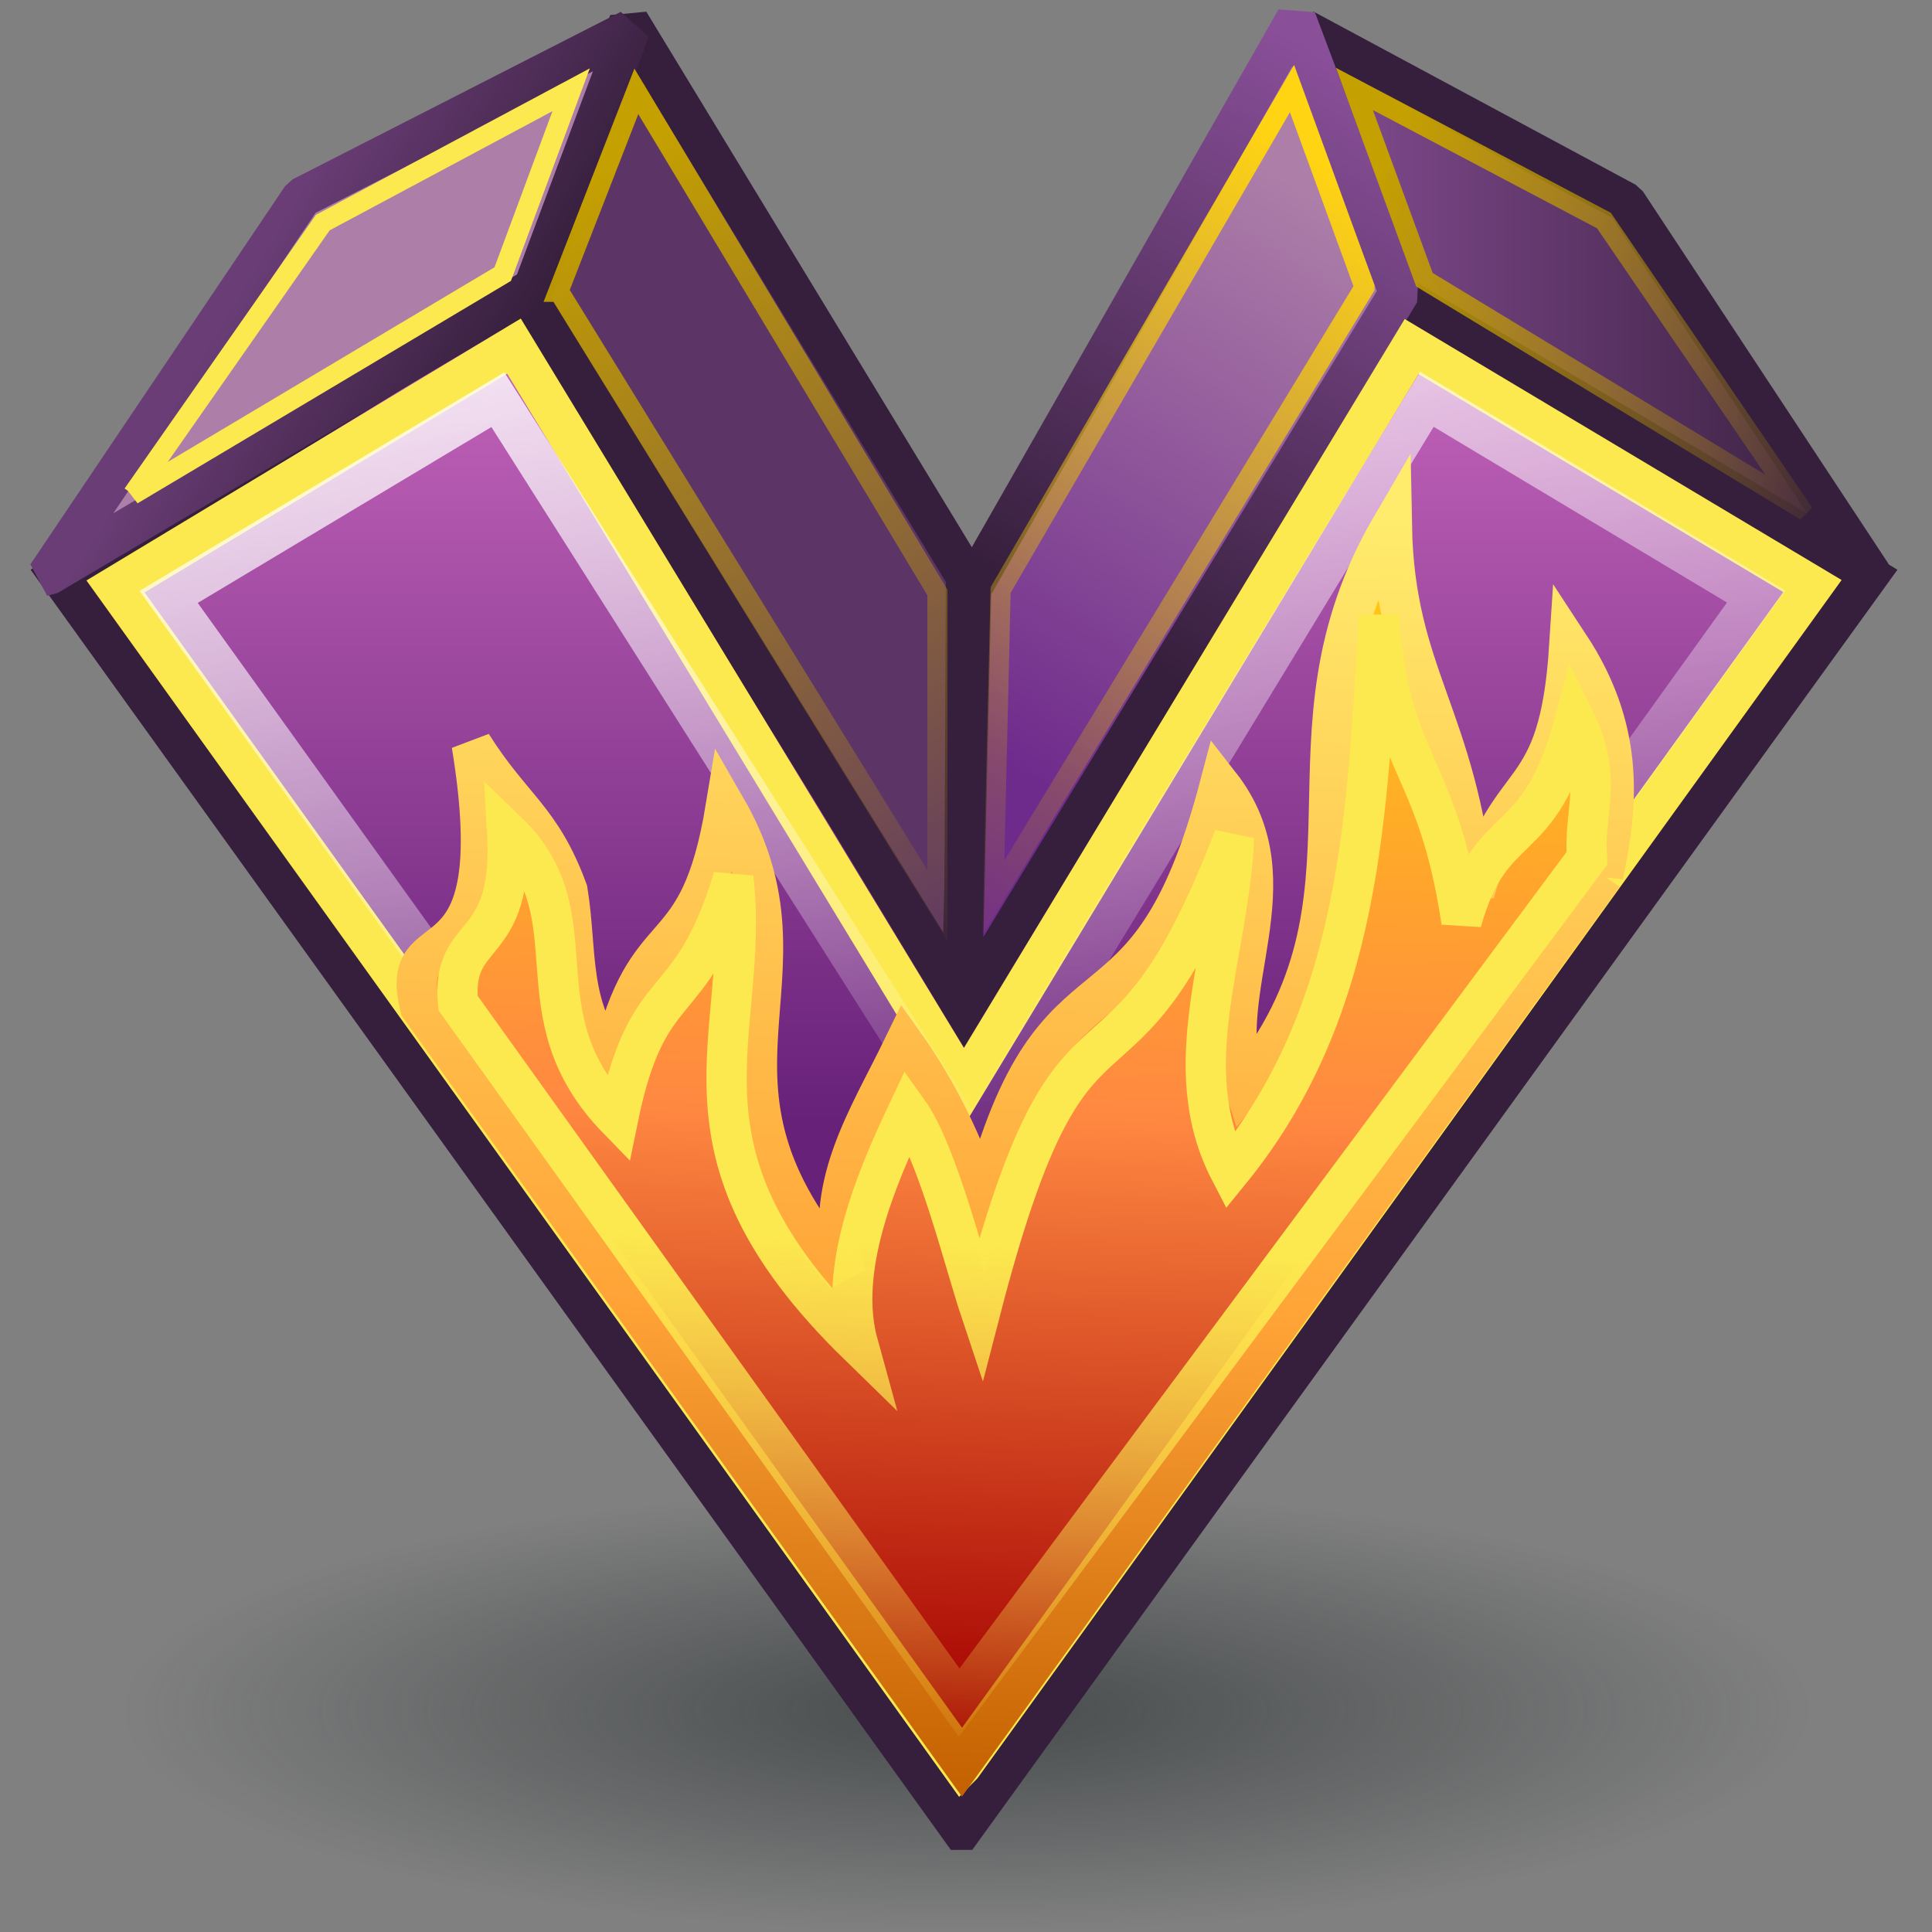<svg xmlns="http://www.w3.org/2000/svg" width="48" height="48" xmlns:xlink="http://www.w3.org/1999/xlink"><rect width="100%" height="100%" fill="#808080" stroke="none"/><defs><linearGradient id="m"><stop offset="0" stop-color="#fce94f"/><stop offset="1" stop-color="#fce94f" stop-opacity="0"/></linearGradient><linearGradient id="l"><stop offset="0" stop-color="#fff"/><stop offset="1" stop-color="#fff" stop-opacity="0"/></linearGradient><linearGradient id="k"><stop offset="0" stop-color="#ffd412"/><stop offset="1" stop-color="#c4a000" stop-opacity="0"/></linearGradient><linearGradient id="j"><stop offset="0" stop-color="#c4a000"/><stop offset="1" stop-color="#c4a000" stop-opacity="0"/></linearGradient><linearGradient id="i"><stop offset="0" stop-color="#2e3436" stop-opacity=".691"/><stop offset="1" stop-color="#2e3436" stop-opacity="0"/></linearGradient><linearGradient><stop offset="0" stop-color="#2e3436" stop-opacity=".536"/><stop offset="1" stop-color="#2e3436" stop-opacity="0"/></linearGradient><linearGradient><stop offset="0"/><stop offset="1" stop-opacity="0"/></linearGradient><linearGradient id="e"><stop offset="0" stop-color="#361f3c"/><stop offset="1" stop-color="#894f99"/></linearGradient><linearGradient id="c"><stop offset="0" stop-color="#361f3c"/><stop offset="1" stop-color="#6a3d76"/></linearGradient><linearGradient id="h"><stop offset="0" stop-color="#c4a000"/><stop offset="1" stop-color="#ffe571"/></linearGradient><linearGradient id="b"><stop offset="0" stop-color="#894f98"/><stop offset="1" stop-color="#321c37"/></linearGradient><linearGradient id="d"><stop offset="0" stop-color="#6f2b8c"/><stop offset="1" stop-color="#ad7fa8"/></linearGradient><linearGradient><stop offset="0" stop-color="#b271ff"/><stop offset="1" stop-color="#9d7fad"/></linearGradient><linearGradient id="f"><stop offset="0" stop-color="#ffd00d"/><stop offset=".5" stop-color="#ff8841"/><stop offset="1" stop-color="#a40000"/></linearGradient><linearGradient id="g"><stop offset="0" stop-color="#ffec6c"/><stop offset=".625" stop-color="#ffa337"/><stop offset="1" stop-color="#c36000"/></linearGradient><linearGradient><stop offset="0" stop-color="#fff" stop-opacity=".515"/><stop offset=".357" stop-color="#fff" stop-opacity=".206"/><stop offset="1" stop-color="#fff" stop-opacity="0"/></linearGradient><linearGradient><stop offset="0" stop-color="#ad7fa8"/><stop offset="1" stop-color="#d8c2d6"/></linearGradient><linearGradient id="a"><stop offset="0" stop-color="#672179"/><stop offset="1" stop-color="#c666bc"/></linearGradient><linearGradient x1="24" x2="24" y1="29.167" y2="8.341" xlink:href="#a" gradientUnits="userSpaceOnUse"/><linearGradient x1="32" x2="48.063" y1="7.746" y2="7.746" xlink:href="#b" gradientUnits="userSpaceOnUse"/><linearGradient x1="12.77" x2="6.802" y1="8.325" y2="4.77" xlink:href="#c" gradientUnits="userSpaceOnUse"/><linearGradient x1="24.389" x2="33.325" y1="19.365" y2="5.016" xlink:href="#d" gradientUnits="userSpaceOnUse"/><linearGradient x1="24.516" x2="32.563" y1="14.73" y2="1.016" xlink:href="#e" gradientUnits="userSpaceOnUse"/><linearGradient x1="27.069" x2="26.266" y1="13.164" y2="44.864" xlink:href="#f" gradientUnits="userSpaceOnUse"/><linearGradient x1="24.911" x2="23.853" y1="13.164" y2="46.705" xlink:href="#g" gradientUnits="userSpaceOnUse"/><linearGradient x1="24.512" x2="34.655" y1="12.635" y2="12.635" xlink:href="#h" gradientUnits="userSpaceOnUse"/><radialGradient id="n" cx="24.063" cy="42.698" r="21.016" xlink:href="#i" fx="24.063" fy="42.698" gradientTransform="matrix(1 0 0 .267 0 31.282)" gradientUnits="userSpaceOnUse"/><linearGradient id="u" x1="27.069" x2="26.266" y1="13.164" y2="44.864" xlink:href="#f" gradientUnits="userSpaceOnUse" gradientTransform="matrix(.956 0 0 .956 .997 -.003)"/><linearGradient id="v" x1="24.911" x2="23.853" y1="13.164" y2="46.705" xlink:href="#g" gradientUnits="userSpaceOnUse" gradientTransform="matrix(.956 0 0 .956 .997 -.003)"/><linearGradient id="r" x1="24.389" x2="33.325" y1="19.365" y2="5.016" xlink:href="#d" gradientUnits="userSpaceOnUse" gradientTransform="matrix(.956 0 0 .956 .997 -.003)"/><linearGradient id="s" x1="24.516" x2="32.563" y1="14.73" y2="1.016" xlink:href="#e" gradientUnits="userSpaceOnUse" gradientTransform="matrix(.956 0 0 .956 .997 -.003)"/><linearGradient id="q" x1="12.77" x2="6.802" y1="8.325" y2="4.77" xlink:href="#c" gradientUnits="userSpaceOnUse" gradientTransform="matrix(.956 0 0 .956 .997 -.003)"/><linearGradient id="p" x1="32" x2="48.063" y1="7.746" y2="7.746" xlink:href="#b" gradientUnits="userSpaceOnUse" gradientTransform="matrix(.956 0 0 .956 .997 -.003)"/><linearGradient id="o" x1="24" x2="24" y1="29.167" y2="8.341" xlink:href="#a" gradientUnits="userSpaceOnUse" gradientTransform="matrix(.956 0 0 .956 .997 -.003)"/><linearGradient id="y" x1="14.634" x2="26.324" y1="4.512" y2="22.746" xlink:href="#j" gradientUnits="userSpaceOnUse"/><linearGradient id="z" x1="33.046" x2="21.182" y1="4.195" y2="22.564" xlink:href="#k" gradientUnits="userSpaceOnUse"/><linearGradient id="x" x1="34.189" x2="47.531" y1="4.512" y2="10.175" xlink:href="#j" gradientUnits="userSpaceOnUse"/><linearGradient id="t" x1="18.238" x2="24.573" y1="2.256" y2="29.779" xlink:href="#l" gradientUnits="userSpaceOnUse"/><linearGradient id="w" x1="24.496" x2="24.018" y1="30.877" y2="44.528" xlink:href="#m" gradientUnits="userSpaceOnUse"/></defs><g><path fill="url(#n)" fill-rule="evenodd" d="M45.08 42.7a21.02 5.62 0 1 1-42.03 0 21.02 5.62 0 1 1 42.03 0z" transform="matrix(.998 0 0 .979 .006 .706)" color="#000" overflow="visible"/><g><path fill="url(#o)" fill-rule="evenodd" stroke="#361f3c" d="M23.9 45.46L46.42 14.3 34.77 7.16l-10.82 17.9-10.82-17.9L1.48 14.3l22.4 31.16z"/><path fill="url(#p)" fill-rule="evenodd" stroke="#361f3c" d="M46.5 14.28l-6.1-9.25-8-4.3 2.26 6.55 11.83 7z" color="#000" stroke-linejoin="bevel" overflow="visible"/><path fill="#5c3566" fill-rule="evenodd" stroke="#361f3c" d="M13.08 7.35l2.55-6.8L24 14.32l-.05 10.63-10.87-17.6z" stroke-linejoin="bevel"/><path fill="#ad7fa8" fill-rule="evenodd" stroke="url(#q)" d="M1.17 14.3L7.5 4.9 15.65.74l-2.4 6.42L1.18 14.3z" stroke-linejoin="bevel"/><path fill="url(#r)" fill-rule="evenodd" stroke="url(#s)" d="M34.76 7.28L32.2.48l-8.07 14.15-.24 10.5L34.75 7.3z" color="#000" stroke-linejoin="bevel" overflow="visible"/><path fill="none" stroke="#fce94f" d="M23.9 43.86l21.13-29.3-9.96-5.95L23.95 27 12.77 8.6l-9.9 5.97 21.02 29.3z"/><path fill="none" stroke="url(#t)" d="M23.9 42.26l19.73-27.44-8.18-4.9-11.3 18.58L12.37 9.93l-8.18 4.9 19.7 27.43z"/><path fill="url(#u)" fill-rule="evenodd" stroke="url(#v)" d="M39.83 21.74c.4-1.85.5-3.66-.84-5.7-.26 4.06-1.5 3-2.36 6.15-.43-4.4-1.98-5.4-2.05-9.13-3.1 5.3.15 9.22-3.67 13.92-.8-2.4 1.3-5.05-.6-7.48-1.85 7.04-4.1 3.4-5.9 10.35-.46-1.38-1.1-2.72-1.94-3.9-.92 1.9-2.06 3.55-1.46 5.74-4.33-4.9-.48-7.3-2.98-11.63-.68 4.1-1.97 2.54-2.83 6.33-1.1-1.38-.85-2.72-1.1-4.26-.66-1.8-1.37-2.03-2.38-3.63 1.05 6.4-1.9 4.1-1.28 6.52L23.9 43.78l15.93-22.04z"/><path fill="none" stroke="url(#w)" d="M39.43 21.3c-.1-1.08.42-1.95-.3-3.4-.9 3.38-2.07 2.3-2.82 5-.6-4.02-1.8-3.86-2.05-7.6-.3 4.86-.4 9.75-3.7 13.8-1.35-2.6-.03-5.35.1-8.3-2.93 7.62-3.92 2.56-6.3 11.76-.4-1.2-1.07-3.93-1.8-4.95-.78 1.65-1.76 3.92-1.24 5.8-5-4.88-2.65-7.63-3.1-11.6-1.07 3.53-2.12 2.32-2.87 6-2.57-2.64-.54-5.03-2.75-7.15.18 3.06-1.4 2.36-1.22 4.26L23.83 42.3l15.6-20.98z"/><path fill="none" stroke="#fce94f" stroke-width=".5" d="M3.3 12.28l4.72-6.75 6.17-3.3-1.7 4.58-9.2 5.48z"/><path fill="none" stroke="url(#x)" stroke-width=".5" d="M44.7 12.58l-4.85-7.1-6.2-3.27 1.74 4.74 9.3 5.64z" color="#000" overflow="visible"/><path fill="none" stroke="url(#y)" stroke-width=".5" d="M13.87 7.25l1.94-4.98 7.48 12.45v7.78l-9.4-15.25z"/><path fill="none" stroke="url(#z)" stroke-width=".5" d="M33.9 7.13L32.1 2.2l-7.24 12.46-.18 7.65L33.9 7.14z" color="#000" overflow="visible"/></g></g></svg>